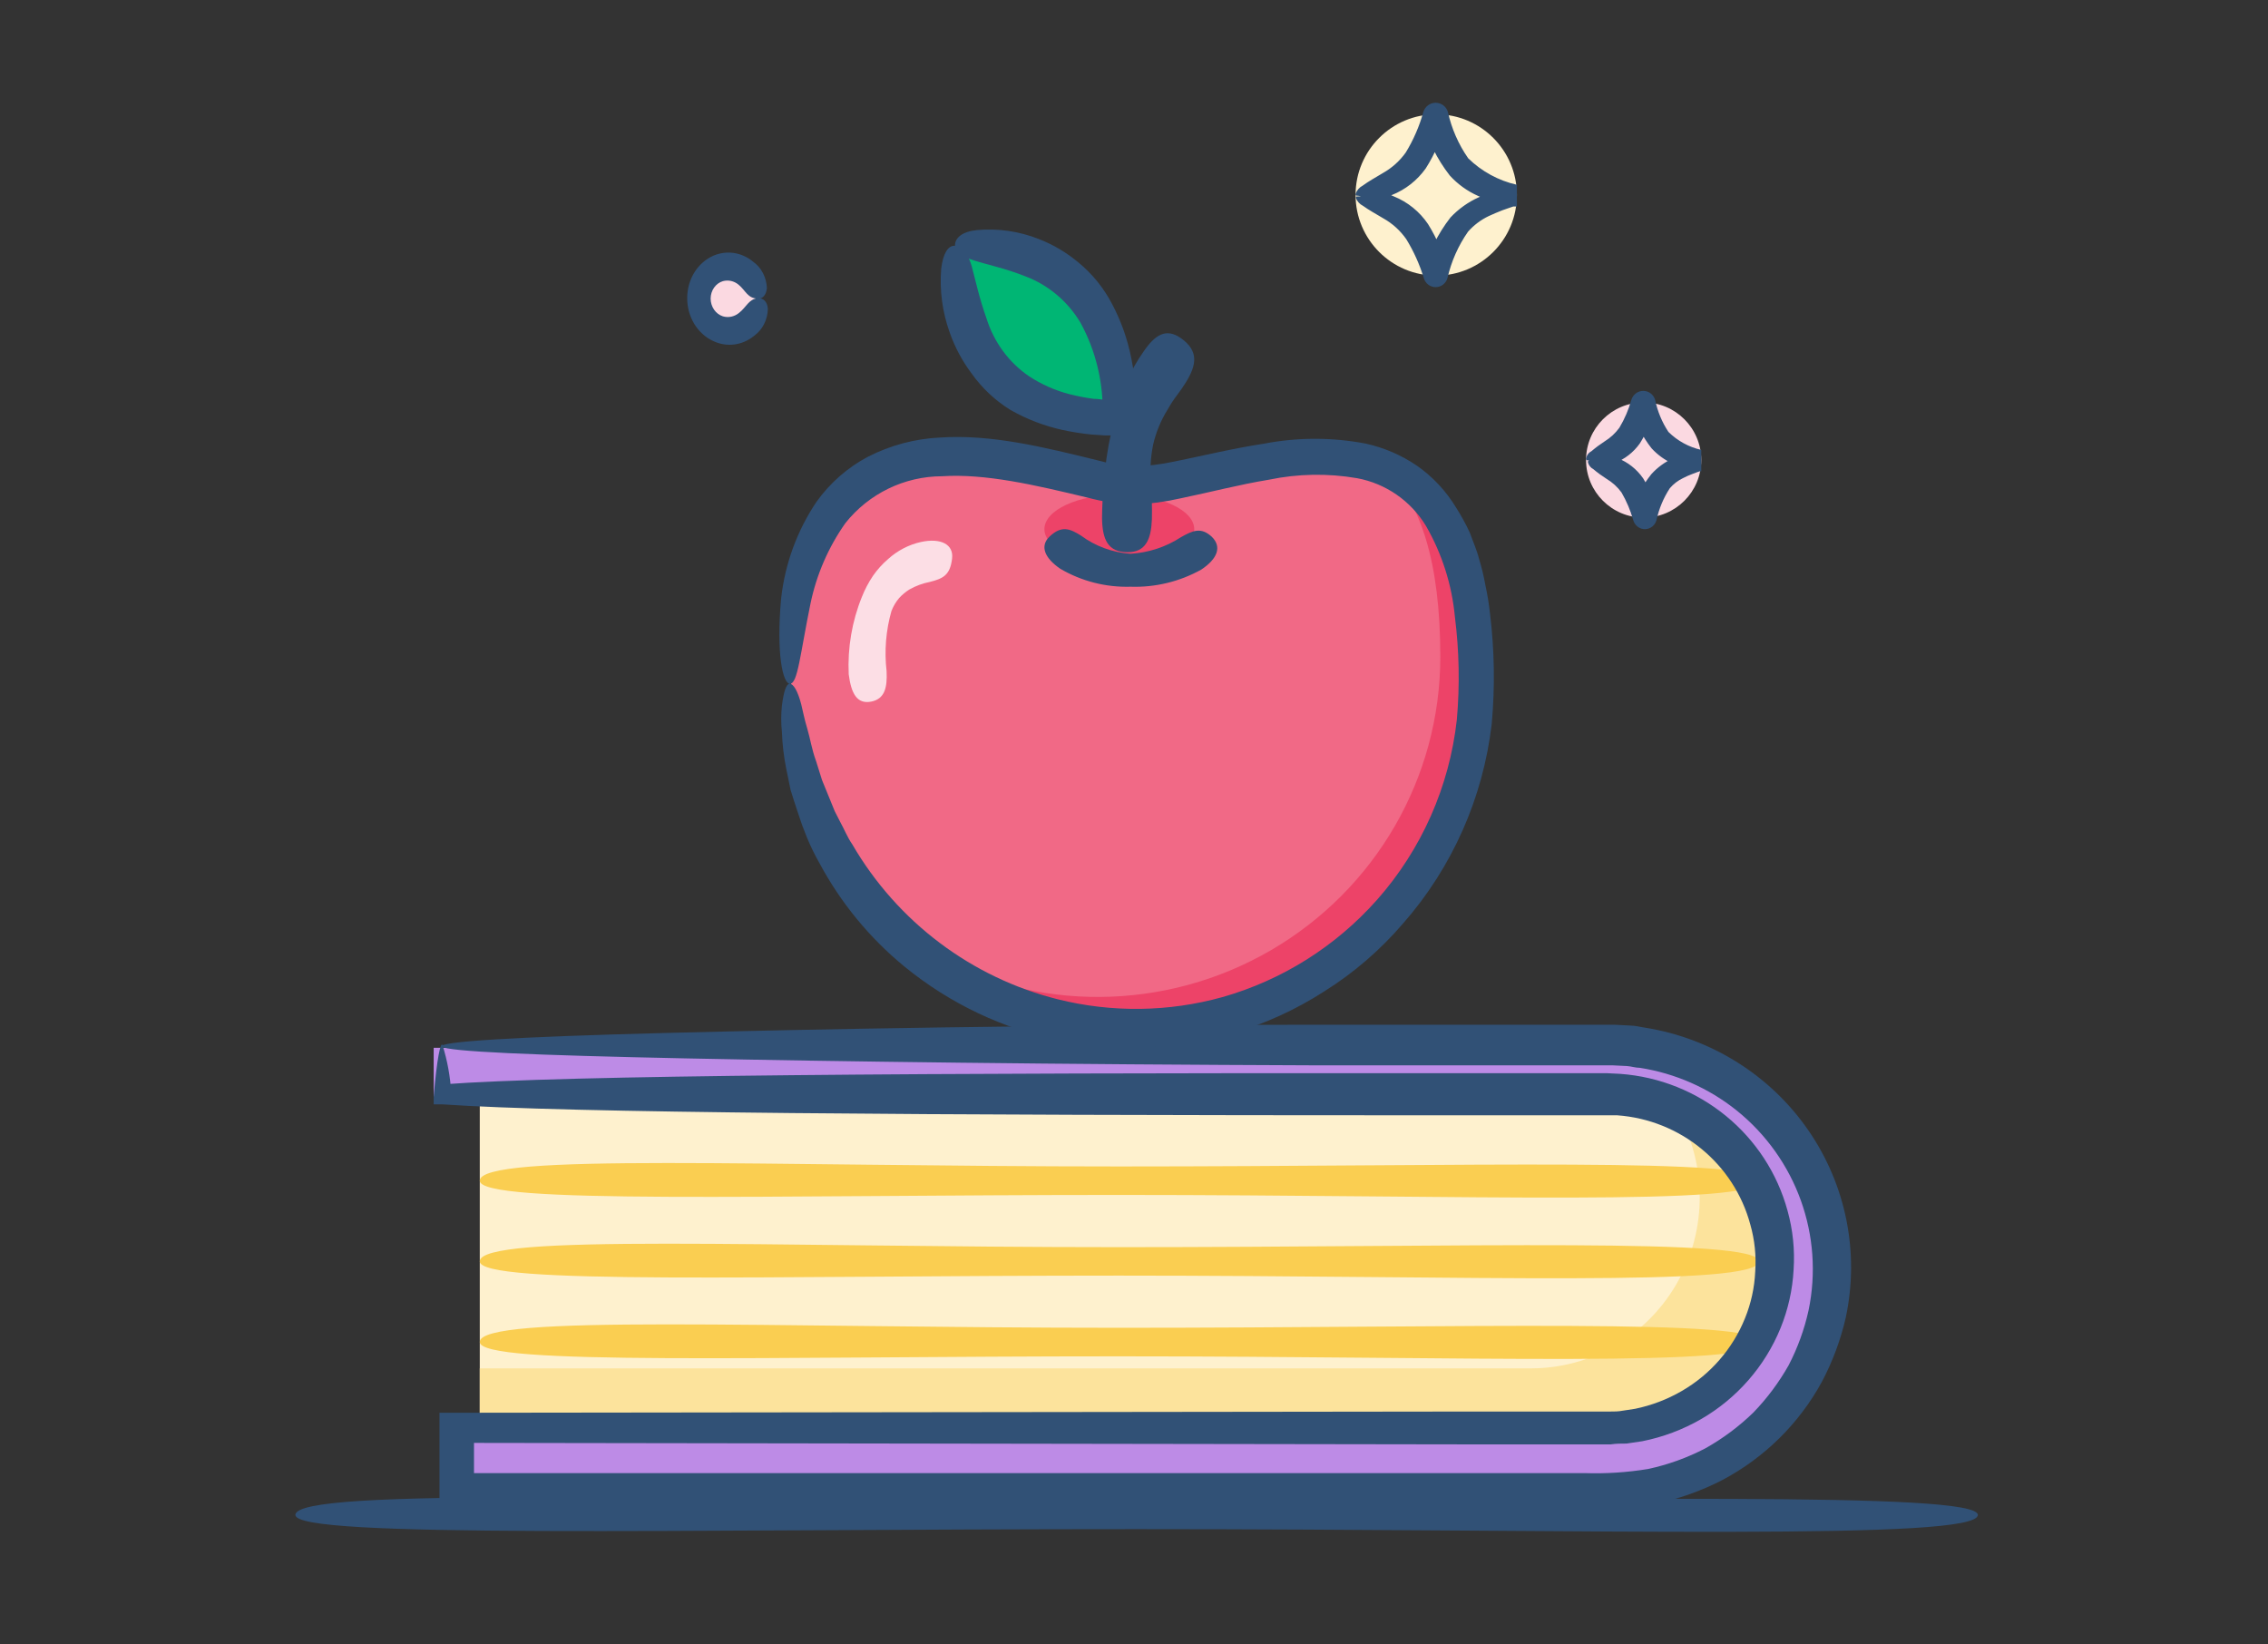 <svg width="149" height="108" viewBox="0 0 149 108" fill="none" xmlns="http://www.w3.org/2000/svg">
<rect x="0" y="0" width="149" height="108" fill="#333333" stroke="none"/>
<path d="M31.52 71.858H105.424C111.436 71.858 116.311 76.696 116.311 82.664V83.006C116.311 88.974 111.436 93.812 105.424 93.812H31.52V71.858Z" fill="#FEF1CE"/>
<path d="M110.391 73.399C112.194 76.876 112.081 81.057 110.092 84.427C108.103 87.797 104.527 89.867 100.66 89.887H31.52V94.569H105.194C110.298 94.597 114.757 91.072 115.985 86.037C117.213 81.003 114.89 75.769 110.364 73.372L110.391 73.399Z" fill="#FCE39C"/>
<path d="M115.554 77.56C115.554 79.271 96.741 78.496 73.537 78.496C50.332 78.496 31.52 79.134 31.52 77.56C31.52 75.713 50.332 76.625 73.537 76.625C96.741 76.625 115.554 75.994 115.554 77.56Z" fill="#FACE51"/>
<path d="M115.554 82.861C115.554 84.57 96.741 83.795 73.537 83.795C50.332 83.795 31.52 84.426 31.52 82.861C31.52 81.008 50.332 81.927 73.537 81.927C96.741 81.927 115.554 81.282 115.554 82.861Z" fill="#FACE51"/>
<path d="M115.554 88.157C115.554 89.865 96.741 89.098 73.537 89.098C50.332 89.098 31.52 89.728 31.52 88.157C31.52 86.313 50.332 87.224 73.537 87.224C96.741 87.224 115.554 86.586 115.554 88.157Z" fill="#FACE51"/>
<path d="M28.491 68.829H105.282C113.464 68.829 120.096 75.435 120.096 83.583V83.583C120.101 87.499 118.542 91.256 115.764 94.027C112.985 96.798 109.214 98.355 105.282 98.355H29.421V94.181H105.282C111.416 94.181 116.388 89.229 116.388 83.12V83.12C116.393 80.183 115.225 77.365 113.142 75.287C111.058 73.209 108.231 72.041 105.282 72.041H28.491V68.829Z" fill="#BD8BE6"/>
<path d="M29.063 68.627C29.39 69.66 29.585 70.729 29.643 71.809L29.063 71.234C37.228 70.623 60.598 70.479 93.575 70.497H105.532L106.439 70.542C111.66 70.92 116.069 74.524 117.435 79.53C117.786 80.79 117.921 82.1 117.834 83.404C117.764 84.725 117.473 86.025 116.972 87.251C115.946 89.761 114.108 91.863 111.747 93.228C110.55 93.916 109.247 94.405 107.891 94.675L106.857 94.828C106.512 94.828 106.167 94.828 105.822 94.882C105.133 94.882 104.543 94.882 103.908 94.882H96.26L29.952 94.783L31.14 93.74V97.875L30.024 96.769H32.129H71.684H90.49H99.617H104.099C105.495 96.816 106.893 96.725 108.272 96.499C109.583 96.218 110.85 95.761 112.037 95.142C113.188 94.496 114.249 93.705 115.194 92.787C116.094 91.854 116.871 90.812 117.507 89.686C118.098 88.549 118.537 87.341 118.814 86.091C119.842 81.177 118.019 76.106 114.087 72.942C112.254 71.474 110.064 70.51 107.737 70.146C107.446 70.146 107.165 70.047 106.884 70.029L105.977 69.984C105.432 69.984 104.77 69.984 104.162 69.984H100.533H86.771C69.243 69.922 55.018 69.733 45.039 69.526C35.059 69.319 29.371 69.077 29.035 68.753C28.7 68.43 33.907 68.106 43.805 67.854C53.703 67.603 68.282 67.315 86.299 67.315H104.144C104.788 67.315 105.369 67.315 106.067 67.315L107.093 67.369C107.437 67.369 107.773 67.468 108.109 67.513C112.448 68.215 116.309 70.645 118.794 74.239C121.279 77.833 122.171 82.278 121.263 86.541C120.926 88.017 120.396 89.443 119.685 90.783C118.197 93.509 115.936 95.744 113.18 97.21C111.773 97.939 110.271 98.472 108.717 98.791C107.18 99.05 105.62 99.153 104.062 99.097H99.581H90.454H71.648H32.093H28.872V92.805H29.988L96.297 92.725H103.945C104.561 92.725 105.233 92.725 105.759 92.725C106.04 92.725 106.321 92.725 106.594 92.671L107.419 92.545C108.499 92.323 109.534 91.928 110.486 91.376C112.37 90.286 113.832 88.603 114.641 86.595C115.038 85.618 115.265 84.582 115.312 83.53C115.385 82.495 115.277 81.455 114.994 80.456C113.928 76.454 110.415 73.566 106.249 73.265H105.514H93.575C60.598 73.265 37.255 73.112 29.063 72.546H28.491V72.061C28.709 69.445 28.945 68.484 29.063 68.627Z" fill="#315176"/>
<path d="M51.96 45.212C51.96 57.838 62.128 68.072 74.672 68.072C87.215 68.072 97.384 57.838 97.384 45.212C97.384 22.821 81.16 32.143 74.672 32.143C70.036 32.143 51.96 22.821 51.96 45.212Z" fill="#F16986"/>
<path d="M91.222 30.976C93.285 33.096 94.624 36.825 94.624 43.15C94.619 51.095 90.367 58.44 83.456 62.444C76.545 66.448 68.013 66.508 61.045 62.602C67.832 67.847 77.036 68.794 84.761 65.042C92.487 61.291 97.386 53.496 97.384 44.956C97.384 36.115 94.769 32.333 91.222 30.976Z" fill="#ED4368"/>
<path d="M57.252 46.086C56.302 46.28 55.922 45.56 55.758 44.294C55.677 42.553 55.973 40.814 56.622 39.215C56.817 38.722 57.063 38.254 57.356 37.82C57.642 37.41 57.976 37.041 58.349 36.721C58.969 36.164 59.708 35.78 60.5 35.604C61.822 35.317 62.668 35.77 62.547 36.703C62.418 37.829 61.899 38.014 61.087 38.227C60.617 38.318 60.163 38.486 59.74 38.725C59.497 38.879 59.274 39.065 59.075 39.279C58.86 39.532 58.688 39.823 58.565 40.138C58.201 41.417 58.092 42.764 58.246 44.091C58.298 45.172 58.125 45.901 57.252 46.086Z" fill="#FCDEE5"/>
<ellipse cx="73.536" cy="34.761" rx="4.921" ry="2.271" fill="#ED4368"/>
<path d="M51.895 44.915C51.433 44.915 50.989 42.973 51.315 39.345C51.562 37.058 52.361 34.867 53.642 32.963C54.523 31.729 55.676 30.718 57.011 30.009C58.485 29.253 60.102 28.82 61.755 28.742C65.124 28.514 68.61 29.38 72.096 30.237C72.886 30.456 73.696 30.593 74.513 30.647C75.399 30.613 76.281 30.503 77.148 30.319C78.959 29.954 80.96 29.462 83.052 29.143C85.259 28.719 87.526 28.719 89.734 29.143C90.939 29.409 92.082 29.904 93.102 30.602C94.133 31.325 95.002 32.257 95.656 33.337C95.993 33.866 96.296 34.417 96.561 34.987C96.76 35.552 97.023 36.126 97.168 36.71C97.345 37.29 97.487 37.881 97.593 38.478C97.721 39.066 97.817 39.659 97.883 40.256C98.182 42.676 98.221 45.121 98.001 47.55C97.434 52.415 95.402 56.99 92.179 60.66C90.681 62.408 88.929 63.918 86.981 65.136C85.123 66.331 83.105 67.252 80.987 67.871C73.516 70.071 65.449 68.431 59.41 63.486C57.132 61.616 55.24 59.315 53.842 56.712C53.532 56.168 53.257 55.604 53.017 55.026L52.701 54.214L52.429 53.412C52.257 52.883 52.085 52.382 51.94 51.898L51.65 50.485C51.492 49.698 51.398 48.899 51.37 48.097C51.308 47.515 51.308 46.928 51.37 46.346C51.487 45.435 51.65 44.915 51.886 44.915C52.121 44.915 52.411 45.389 52.637 46.264C52.746 46.702 52.845 47.24 53.036 47.869C53.226 48.498 53.325 49.218 53.615 50.002L54.004 51.242L54.548 52.573L54.837 53.284L55.2 53.995C55.462 54.46 55.661 54.989 55.996 55.472C58.955 60.557 63.826 64.225 69.506 65.647C73.06 66.531 76.779 66.481 80.308 65.501C84.225 64.388 87.746 62.174 90.458 59.119C93.388 55.813 95.223 51.671 95.71 47.267C95.908 45.023 95.866 42.764 95.583 40.53C95.387 38.421 94.738 36.381 93.682 34.549C92.686 32.902 91.039 31.761 89.154 31.413C87.234 31.082 85.268 31.116 83.359 31.513C81.413 31.832 79.511 32.334 77.565 32.735C76.562 32.964 75.54 33.102 74.513 33.145C73.492 33.113 72.477 32.963 71.489 32.699C67.93 31.841 64.734 31.103 61.882 31.285C59.416 31.291 57.086 32.421 55.544 34.358C54.421 35.947 53.638 37.754 53.244 39.664C52.565 42.973 52.411 44.924 51.895 44.915Z" fill="#315176"/>
<path d="M74.077 36.276C72.781 36.276 72.426 35.431 72.4 34.068C72.404 33.284 72.445 32.501 72.521 31.721C72.598 30.627 72.754 29.542 72.988 28.474C73.208 27.397 73.521 26.345 73.922 25.329C74.097 24.881 74.302 24.447 74.535 24.031C74.716 23.71 74.912 23.401 75.123 23.103C75.875 21.999 76.601 21.517 77.595 22.222C78.762 23.057 78.615 23.966 77.915 25.107C77.751 25.376 77.509 25.719 77.319 25.97C77.129 26.22 76.912 26.535 76.714 26.897C76.268 27.606 75.943 28.395 75.754 29.226C75.59 30.045 75.54 30.886 75.607 31.721C75.671 32.517 75.694 33.316 75.676 34.114C75.624 35.431 75.27 36.276 74.077 36.276Z" fill="#315176"/>
<path d="M79.6 35.25C80.297 35.919 79.98 36.711 78.922 37.415C77.505 38.206 75.898 38.596 74.275 38.542C72.655 38.59 71.054 38.182 69.656 37.362C68.615 36.65 68.307 35.866 68.951 35.25C69.735 34.502 70.282 34.722 71.013 35.18C71.963 35.883 73.096 36.298 74.275 36.377C75.457 36.307 76.599 35.931 77.59 35.286C78.366 34.846 78.904 34.617 79.6 35.25Z" fill="#315176"/>
<path d="M62.566 16.601C62.566 16.601 62.269 21.982 65.406 25.114C68.543 28.246 73.907 27.939 73.907 27.939C73.907 27.939 74.204 22.567 71.123 19.426C68.042 16.285 62.566 16.601 62.566 16.601Z" fill="#00B674"/>
<path d="M62.739 16.127C62.739 15.611 63.236 15.205 64.194 15.113C65.572 14.99 66.958 15.191 68.249 15.703C69.186 16.066 70.061 16.583 70.841 17.234C71.761 17.987 72.522 18.929 73.077 20.001C73.664 21.116 74.085 22.316 74.328 23.561C74.588 24.868 74.701 26.202 74.665 27.536C72.607 29.676 74.089 28.126 73.627 28.606H72.624L71.675 28.541C71.049 28.477 70.427 28.378 69.811 28.246C68.617 27.985 67.466 27.544 66.395 26.936C65.389 26.319 64.514 25.497 63.821 24.52C63.214 23.712 62.732 22.809 62.393 21.846C61.911 20.507 61.72 19.074 61.834 17.649C61.949 16.662 62.286 16.118 62.721 16.146C63.156 16.174 63.608 16.653 63.839 17.492C64.07 18.332 64.318 19.54 64.806 20.905C65.293 22.469 66.279 23.813 67.602 24.714C68.423 25.253 69.322 25.651 70.264 25.894C70.785 26.026 71.312 26.127 71.844 26.199C72.119 26.199 72.394 26.254 72.669 26.263H73.077H73.459C73.006 26.743 74.488 25.193 72.438 27.333C72.509 25.181 72.002 23.051 70.974 21.181C70.132 19.783 68.864 18.718 67.371 18.156C66.058 17.631 64.877 17.391 64.061 17.133C63.245 16.874 62.765 16.607 62.739 16.127Z" fill="#315176"/>
<ellipse cx="107.983" cy="30.219" rx="3.785" ry="3.785" fill="#FBD9E1"/>
<path d="M104.381 30.242C104.267 30.242 104.197 30.242 104.197 30.135C104.23 29.924 104.361 29.741 104.548 29.644C104.825 29.407 105.118 29.189 105.424 28.991C105.799 28.76 106.126 28.457 106.388 28.098C106.73 27.526 106.995 26.91 107.176 26.266V26.266C107.281 25.916 107.597 25.677 107.956 25.677C108.315 25.677 108.632 25.916 108.736 26.266C108.892 27.02 109.189 27.737 109.612 28.375C110.21 28.964 110.956 29.372 111.768 29.554V30.957V30.957V30.957H111.68L111.514 31.011L111.181 31.136C110.974 31.213 110.772 31.302 110.576 31.404C110.241 31.562 109.943 31.79 109.7 32.074C109.281 32.715 108.984 33.43 108.824 34.183C108.697 34.611 108.255 34.855 107.834 34.728C107.586 34.647 107.391 34.452 107.308 34.2V34.2C107.127 33.552 106.865 32.931 106.528 32.351C106.264 31.989 105.93 31.685 105.547 31.457C105.241 31.262 104.949 31.048 104.67 30.814C104.491 30.721 104.362 30.55 104.32 30.35C104.32 30.251 104.39 30.242 104.486 30.242C104.619 30.272 104.757 30.272 104.889 30.242C105.02 30.184 105.098 30.047 105.082 29.903C105.483 29.856 105.889 29.921 106.256 30.09C106.938 30.352 107.527 30.816 107.948 31.422C108.393 32.146 108.719 32.94 108.911 33.772H107.15C107.416 32.812 107.872 31.918 108.491 31.145C108.89 30.705 109.373 30.352 109.91 30.108C110.164 29.992 110.41 29.894 110.655 29.796L111.023 29.671L111.207 29.608H111.295H111.347V29.608V31.011C110.846 30.855 110.354 30.667 109.875 30.448C109.356 30.211 108.888 29.871 108.5 29.447C107.889 28.669 107.442 27.772 107.185 26.811H108.71C108.511 27.636 108.179 28.421 107.728 29.134C107.31 29.722 106.731 30.169 106.064 30.421C105.7 30.585 105.303 30.655 104.907 30.627C104.895 30.498 104.809 30.389 104.688 30.35C104.593 30.295 104.489 30.258 104.381 30.242Z" fill="#315176"/>
<ellipse cx="94.355" cy="12.806" rx="5.299" ry="5.299" fill="#FEF1CE"/>
<path d="M89.212 12.857C89.095 12.857 89.041 12.857 89.059 12.73C89.142 12.497 89.309 12.305 89.526 12.193C89.912 11.911 90.307 11.693 90.855 11.365C91.446 11.033 91.958 10.574 92.354 10.018C92.862 9.186 93.252 8.286 93.513 7.344V7.344C93.625 6.99 93.95 6.75 94.316 6.75C94.683 6.75 95.008 6.99 95.12 7.344C95.361 8.443 95.816 9.482 96.458 10.401C97.346 11.266 98.452 11.867 99.654 12.138C99.654 14.986 99.654 12.93 99.654 13.567H99.601H99.538H99.412L99.17 13.649L98.703 13.812C98.391 13.934 98.092 14.061 97.805 14.194C97.29 14.439 96.83 14.786 96.449 15.213C95.805 16.133 95.344 17.172 95.093 18.27C94.994 18.621 94.677 18.863 94.316 18.863C93.956 18.863 93.639 18.621 93.54 18.27V18.27C93.266 17.372 92.879 16.513 92.39 15.714C91.993 15.146 91.475 14.676 90.873 14.34C90.325 14.012 89.921 13.794 89.544 13.521C89.332 13.415 89.165 13.234 89.077 13.012C89.077 12.912 89.077 12.903 89.212 12.903C89.363 12.908 89.514 12.892 89.661 12.857C89.805 12.811 89.921 12.7 89.975 12.557C90.526 12.553 91.072 12.671 91.573 12.903C92.483 13.27 93.265 13.903 93.818 14.722C94.433 15.709 94.885 16.791 95.156 17.925H93.495C93.843 16.6 94.454 15.362 95.291 14.286C95.821 13.722 96.456 13.271 97.158 12.957C97.499 12.793 97.832 12.657 98.173 12.53L98.694 12.348L98.945 12.266L99.08 12.22H99.143V12.22V12.22V13.649C98.445 13.431 97.761 13.17 97.096 12.866C96.395 12.554 95.765 12.099 95.246 11.529C94.406 10.454 93.794 9.215 93.45 7.89H95.012C94.74 9.016 94.285 10.089 93.665 11.065C93.104 11.851 92.331 12.458 91.439 12.812C90.938 13.038 90.398 13.162 89.849 13.175C89.771 13.056 89.653 12.969 89.517 12.93C89.418 12.895 89.316 12.871 89.212 12.857V12.857Z" fill="#315176"/>
<circle cx="47.796" cy="19.241" r="1.893" fill="#FBD9E1"/>
<path d="M49.801 19.615C49.112 19.615 48.996 19.086 48.512 18.694C48.22 18.455 47.846 18.373 47.492 18.469C47.019 18.609 46.689 19.078 46.686 19.615C46.69 20.155 47.018 20.629 47.492 20.78C47.853 20.886 48.238 20.806 48.539 20.565C49.05 20.173 49.166 19.654 49.801 19.585C50.151 19.585 50.41 19.801 50.446 20.291C50.43 21.003 50.095 21.662 49.551 22.054C48.779 22.692 47.753 22.827 46.865 22.407C45.823 21.934 45.144 20.82 45.147 19.585C45.144 18.355 45.829 17.248 46.874 16.794C47.743 16.422 48.726 16.57 49.47 17.185C50.016 17.569 50.357 18.22 50.383 18.929C50.33 19.409 50.097 19.625 49.801 19.615Z" fill="#315176"/>
<path d="M129.938 99.517C129.938 101.225 105.195 100.451 74.672 100.451C44.149 100.451 19.406 101.081 19.406 99.517C19.406 97.664 44.149 98.582 74.672 98.582C105.195 98.582 129.938 97.952 129.938 99.517Z" fill="#315176"/>
</svg>
